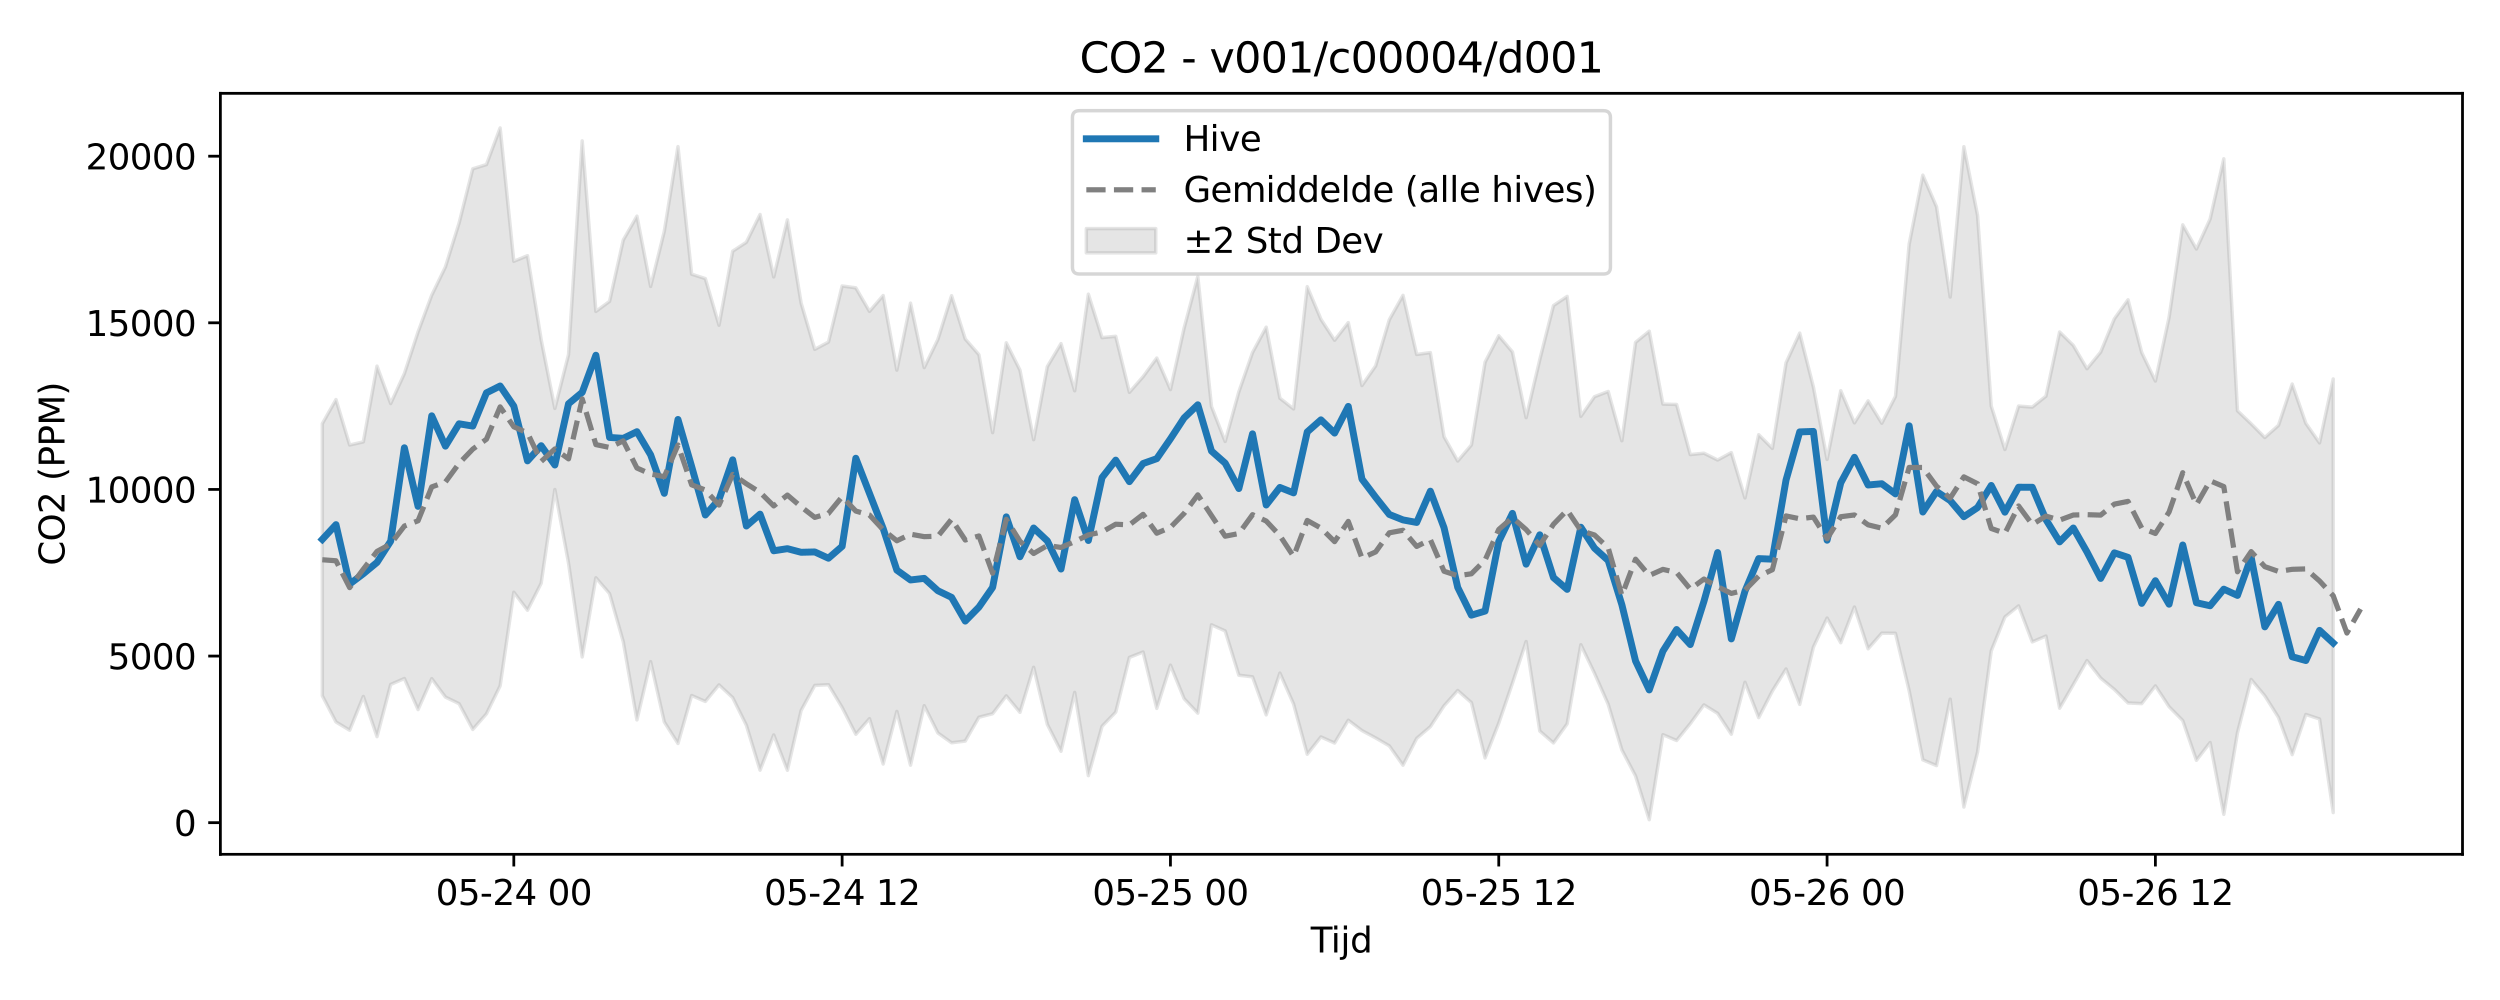 <?xml version="1.0" encoding="utf-8" standalone="no"?>
<!DOCTYPE svg PUBLIC "-//W3C//DTD SVG 1.1//EN"
  "http://www.w3.org/Graphics/SVG/1.1/DTD/svg11.dtd">
<svg xmlns:xlink="http://www.w3.org/1999/xlink" width="720pt" height="288pt" viewBox="0 0 720 288" xmlns="http://www.w3.org/2000/svg" version="1.1">
 <defs>
  <style type="text/css">*{stroke-linejoin: round; stroke-linecap: butt}</style>
 </defs>
 <g id="figure_1">
  <g id="patch_1">
   <path d="M 0 288 
L 720 288 
L 720 0 
L 0 0 
z
" style="fill: #ffffff"/>
  </g>
  <g id="axes_1">
   <g id="patch_2">
    <path d="M 63.47 246.04 
L 709.2 246.04 
L 709.2 26.88 
L 63.47 26.88 
z
" style="fill: #ffffff"/>
   </g>
   <g id="FillBetweenPolyCollection_1">
    <defs>
     <path id="mb76eaca783" d="M 92.821 -165.967 
L 92.821 -87.621 
L 96.761 -80.072 
L 100.701 -77.696 
L 104.641 -87.429 
L 108.58 -75.848 
L 112.52 -90.877 
L 116.46 -92.589 
L 120.4 -83.638 
L 124.34 -92.547 
L 128.279 -87.24 
L 132.219 -85.336 
L 136.159 -77.918 
L 140.099 -82.412 
L 144.039 -90.482 
L 147.978 -117.431 
L 151.918 -112.25 
L 155.858 -120.02 
L 159.798 -147.024 
L 163.737 -125.821 
L 167.677 -98.795 
L 171.617 -121.598 
L 175.557 -117.037 
L 179.497 -103.209 
L 183.436 -80.672 
L 187.376 -97.445 
L 191.316 -80.086 
L 195.256 -73.873 
L 199.195 -87.696 
L 203.135 -85.981 
L 207.075 -90.757 
L 211.015 -87.072 
L 214.955 -79.118 
L 218.894 -66.188 
L 222.834 -76.339 
L 226.774 -66.159 
L 230.714 -83.351 
L 234.653 -90.594 
L 238.593 -90.806 
L 242.533 -84.259 
L 246.473 -76.525 
L 250.413 -81.026 
L 254.352 -67.964 
L 258.292 -83.109 
L 262.232 -67.62 
L 266.172 -84.766 
L 270.111 -76.906 
L 274.051 -74.081 
L 277.991 -74.567 
L 281.931 -81.436 
L 285.871 -82.438 
L 289.81 -87.59 
L 293.75 -82.84 
L 297.69 -95.821 
L 301.63 -79.373 
L 305.57 -71.632 
L 309.509 -88.594 
L 313.449 -64.614 
L 317.389 -78.826 
L 321.329 -82.901 
L 325.268 -98.661 
L 329.208 -100.218 
L 333.148 -83.985 
L 337.088 -96.435 
L 341.028 -86.782 
L 344.967 -82.611 
L 348.907 -108.056 
L 352.847 -106.29 
L 356.787 -93.534 
L 360.726 -93.077 
L 364.666 -82.117 
L 368.606 -94.152 
L 372.546 -85.252 
L 376.486 -70.772 
L 380.425 -75.77 
L 384.365 -74.005 
L 388.305 -80.584 
L 392.245 -77.593 
L 396.184 -75.478 
L 400.124 -73.182 
L 404.064 -67.614 
L 408.004 -75.339 
L 411.944 -78.713 
L 415.883 -84.722 
L 419.823 -89.133 
L 423.763 -85.651 
L 427.703 -69.713 
L 431.642 -79.729 
L 435.582 -91.239 
L 439.522 -103.239 
L 443.462 -77.458 
L 447.402 -74.034 
L 451.341 -79.531 
L 455.281 -102.323 
L 459.221 -94.085 
L 463.161 -85.161 
L 467.1 -72.027 
L 471.04 -64.51 
L 474.98 -51.922 
L 478.92 -76.417 
L 482.86 -74.733 
L 486.799 -79.592 
L 490.739 -84.991 
L 494.679 -82.556 
L 498.619 -76.548 
L 502.559 -91.505 
L 506.498 -81.324 
L 510.438 -88.973 
L 514.378 -95.33 
L 518.318 -85.125 
L 522.257 -101.605 
L 526.197 -109.998 
L 530.137 -102.885 
L 534.077 -113.173 
L 538.017 -101.148 
L 541.956 -105.651 
L 545.896 -105.608 
L 549.836 -89.081 
L 553.776 -69.163 
L 557.715 -67.503 
L 561.655 -86.644 
L 565.595 -55.57 
L 569.535 -71.392 
L 573.475 -100.527 
L 577.414 -110.307 
L 581.354 -113.505 
L 585.294 -103.131 
L 589.234 -104.815 
L 593.173 -84.032 
L 597.113 -90.827 
L 601.053 -97.745 
L 604.993 -92.701 
L 608.933 -89.447 
L 612.872 -85.543 
L 616.812 -85.359 
L 620.752 -90.466 
L 624.692 -84.474 
L 628.631 -80.471 
L 632.571 -69.025 
L 636.511 -74.161 
L 640.451 -53.468 
L 644.391 -76.961 
L 648.33 -92.318 
L 652.27 -87.614 
L 656.21 -81.358 
L 660.15 -70.669 
L 664.09 -82.236 
L 668.029 -80.93 
L 671.969 -53.979 
L 671.969 -178.868 
L 671.969 -178.868 
L 668.029 -160.44 
L 664.09 -166.072 
L 660.15 -177.396 
L 656.21 -165.511 
L 652.27 -161.989 
L 648.33 -165.955 
L 644.391 -169.697 
L 640.451 -242.265 
L 636.511 -224.912 
L 632.571 -216.28 
L 628.631 -223.256 
L 624.692 -196.599 
L 620.752 -178.256 
L 616.812 -186.484 
L 612.872 -201.662 
L 608.933 -196.18 
L 604.993 -186.598 
L 601.053 -181.804 
L 597.113 -188.521 
L 593.173 -192.388 
L 589.234 -173.911 
L 585.294 -170.753 
L 581.354 -171.055 
L 577.414 -158.538 
L 573.475 -171.062 
L 569.535 -225.987 
L 565.595 -245.761 
L 561.655 -202.451 
L 557.715 -228.451 
L 553.776 -237.565 
L 549.836 -217.679 
L 545.896 -173.844 
L 541.956 -166.111 
L 538.017 -172.547 
L 534.077 -166.207 
L 530.137 -175.484 
L 526.197 -155.679 
L 522.257 -176.548 
L 518.318 -192.07 
L 514.378 -183.498 
L 510.438 -158.866 
L 506.498 -162.808 
L 502.559 -144.596 
L 498.619 -157.655 
L 494.679 -155.511 
L 490.739 -157.482 
L 486.799 -157.079 
L 482.86 -171.518 
L 478.92 -171.62 
L 474.98 -192.622 
L 471.04 -189.4 
L 467.1 -161.06 
L 463.161 -175.26 
L 459.221 -173.754 
L 455.281 -168.086 
L 451.341 -202.642 
L 447.402 -200.001 
L 443.462 -184.437 
L 439.522 -167.715 
L 435.582 -186.642 
L 431.642 -191.296 
L 427.703 -183.701 
L 423.763 -159.849 
L 419.823 -155.225 
L 415.883 -162.24 
L 411.944 -186.461 
L 408.004 -185.912 
L 404.064 -202.949 
L 400.124 -195.923 
L 396.184 -182.619 
L 392.245 -176.964 
L 388.305 -195.097 
L 384.365 -190.007 
L 380.425 -196.066 
L 376.486 -205.449 
L 372.546 -170.229 
L 368.606 -173.326 
L 364.666 -193.778 
L 360.726 -186.462 
L 356.787 -175.15 
L 352.847 -160.853 
L 348.907 -170.952 
L 344.967 -208.352 
L 341.028 -193.526 
L 337.088 -175.803 
L 333.148 -184.883 
L 329.208 -179.51 
L 325.268 -175.006 
L 321.329 -191.148 
L 317.389 -190.761 
L 313.449 -203.283 
L 309.509 -175.446 
L 305.57 -189.049 
L 301.63 -182.414 
L 297.69 -161.366 
L 293.75 -181.404 
L 289.81 -189.279 
L 285.871 -163.396 
L 281.931 -185.848 
L 277.991 -190.381 
L 274.051 -202.838 
L 270.111 -190.242 
L 266.172 -182.123 
L 262.232 -200.7 
L 258.292 -181.401 
L 254.352 -202.89 
L 250.413 -198.323 
L 246.473 -205.109 
L 242.533 -205.641 
L 238.593 -189.485 
L 234.653 -187.39 
L 230.714 -200.753 
L 226.774 -224.683 
L 222.834 -208.248 
L 218.894 -226.24 
L 214.955 -218.23 
L 211.015 -215.66 
L 207.075 -194.335 
L 203.135 -207.772 
L 199.195 -209.036 
L 195.256 -245.778 
L 191.316 -221.371 
L 187.376 -205.503 
L 183.436 -225.753 
L 179.497 -218.851 
L 175.557 -201.218 
L 171.617 -198.311 
L 167.677 -247.429 
L 163.737 -185.879 
L 159.798 -170.373 
L 155.858 -190.18 
L 151.918 -214.366 
L 147.978 -212.741 
L 144.039 -251.158 
L 140.099 -240.605 
L 136.159 -239.387 
L 132.219 -223.767 
L 128.279 -211.12 
L 124.34 -202.992 
L 120.4 -192.398 
L 116.46 -180.41 
L 112.52 -171.786 
L 108.58 -182.557 
L 104.641 -160.742 
L 100.701 -159.839 
L 96.761 -172.931 
L 92.821 -165.967 
z
" style="stroke: #808080; stroke-opacity: 0.2"/>
    </defs>
    <g clip-path="url(#p71c5bb1186)">
     <use xlink:href="#mb76eaca783" x="0" y="288" style="fill: #808080; fill-opacity: 0.2; stroke: #808080; stroke-opacity: 0.2"/>
    </g>
   </g>
   <g id="matplotlib.axis_1">
    <g id="xtick_1">
     <g id="line2d_1">
      <defs>
       <path id="mb22bc03e30" d="M 0 0 
L 0 3.5 
" style="stroke: #000000; stroke-width: 0.8"/>
      </defs>
      <g>
       <use xlink:href="#mb22bc03e30" x="147.978" y="246.04" style="stroke: #000000; stroke-width: 0.8"/>
      </g>
     </g>
     <g id="text_1">
      <!-- 05-24 00 -->
      <g transform="translate(125.498 260.638) scale(0.1 -0.1)">
       <defs>
        <path id="DejaVuSans-30" d="M 2034 4250 
Q 1547 4250 1301 3770 
Q 1056 3291 1056 2328 
Q 1056 1369 1301 889 
Q 1547 409 2034 409 
Q 2525 409 2770 889 
Q 3016 1369 3016 2328 
Q 3016 3291 2770 3770 
Q 2525 4250 2034 4250 
z
M 2034 4750 
Q 2819 4750 3233 4129 
Q 3647 3509 3647 2328 
Q 3647 1150 3233 529 
Q 2819 -91 2034 -91 
Q 1250 -91 836 529 
Q 422 1150 422 2328 
Q 422 3509 836 4129 
Q 1250 4750 2034 4750 
z
" transform="scale(0.016)"/>
        <path id="DejaVuSans-35" d="M 691 4666 
L 3169 4666 
L 3169 4134 
L 1269 4134 
L 1269 2991 
Q 1406 3038 1543 3061 
Q 1681 3084 1819 3084 
Q 2600 3084 3056 2656 
Q 3513 2228 3513 1497 
Q 3513 744 3044 326 
Q 2575 -91 1722 -91 
Q 1428 -91 1123 -41 
Q 819 9 494 109 
L 494 744 
Q 775 591 1075 516 
Q 1375 441 1709 441 
Q 2250 441 2565 725 
Q 2881 1009 2881 1497 
Q 2881 1984 2565 2268 
Q 2250 2553 1709 2553 
Q 1456 2553 1204 2497 
Q 953 2441 691 2322 
L 691 4666 
z
" transform="scale(0.016)"/>
        <path id="DejaVuSans-2d" d="M 313 2009 
L 1997 2009 
L 1997 1497 
L 313 1497 
L 313 2009 
z
" transform="scale(0.016)"/>
        <path id="DejaVuSans-32" d="M 1228 531 
L 3431 531 
L 3431 0 
L 469 0 
L 469 531 
Q 828 903 1448 1529 
Q 2069 2156 2228 2338 
Q 2531 2678 2651 2914 
Q 2772 3150 2772 3378 
Q 2772 3750 2511 3984 
Q 2250 4219 1831 4219 
Q 1534 4219 1204 4116 
Q 875 4013 500 3803 
L 500 4441 
Q 881 4594 1212 4672 
Q 1544 4750 1819 4750 
Q 2544 4750 2975 4387 
Q 3406 4025 3406 3419 
Q 3406 3131 3298 2873 
Q 3191 2616 2906 2266 
Q 2828 2175 2409 1742 
Q 1991 1309 1228 531 
z
" transform="scale(0.016)"/>
        <path id="DejaVuSans-34" d="M 2419 4116 
L 825 1625 
L 2419 1625 
L 2419 4116 
z
M 2253 4666 
L 3047 4666 
L 3047 1625 
L 3713 1625 
L 3713 1100 
L 3047 1100 
L 3047 0 
L 2419 0 
L 2419 1100 
L 313 1100 
L 313 1709 
L 2253 4666 
z
" transform="scale(0.016)"/>
        <path id="DejaVuSans-20" transform="scale(0.016)"/>
       </defs>
       <use xlink:href="#DejaVuSans-30"/>
       <use xlink:href="#DejaVuSans-35" transform="translate(63.623 0)"/>
       <use xlink:href="#DejaVuSans-2d" transform="translate(127.246 0)"/>
       <use xlink:href="#DejaVuSans-32" transform="translate(163.33 0)"/>
       <use xlink:href="#DejaVuSans-34" transform="translate(226.953 0)"/>
       <use xlink:href="#DejaVuSans-20" transform="translate(290.576 0)"/>
       <use xlink:href="#DejaVuSans-30" transform="translate(322.363 0)"/>
       <use xlink:href="#DejaVuSans-30" transform="translate(385.986 0)"/>
      </g>
     </g>
    </g>
    <g id="xtick_2">
     <g id="line2d_2">
      <g>
       <use xlink:href="#mb22bc03e30" x="242.533" y="246.04" style="stroke: #000000; stroke-width: 0.8"/>
      </g>
     </g>
     <g id="text_2">
      <!-- 05-24 12 -->
      <g transform="translate(220.053 260.638) scale(0.1 -0.1)">
       <defs>
        <path id="DejaVuSans-31" d="M 794 531 
L 1825 531 
L 1825 4091 
L 703 3866 
L 703 4441 
L 1819 4666 
L 2450 4666 
L 2450 531 
L 3481 531 
L 3481 0 
L 794 0 
L 794 531 
z
" transform="scale(0.016)"/>
       </defs>
       <use xlink:href="#DejaVuSans-30"/>
       <use xlink:href="#DejaVuSans-35" transform="translate(63.623 0)"/>
       <use xlink:href="#DejaVuSans-2d" transform="translate(127.246 0)"/>
       <use xlink:href="#DejaVuSans-32" transform="translate(163.33 0)"/>
       <use xlink:href="#DejaVuSans-34" transform="translate(226.953 0)"/>
       <use xlink:href="#DejaVuSans-20" transform="translate(290.576 0)"/>
       <use xlink:href="#DejaVuSans-31" transform="translate(322.363 0)"/>
       <use xlink:href="#DejaVuSans-32" transform="translate(385.986 0)"/>
      </g>
     </g>
    </g>
    <g id="xtick_3">
     <g id="line2d_3">
      <g>
       <use xlink:href="#mb22bc03e30" x="337.088" y="246.04" style="stroke: #000000; stroke-width: 0.8"/>
      </g>
     </g>
     <g id="text_3">
      <!-- 05-25 00 -->
      <g transform="translate(314.607 260.638) scale(0.1 -0.1)">
       <use xlink:href="#DejaVuSans-30"/>
       <use xlink:href="#DejaVuSans-35" transform="translate(63.623 0)"/>
       <use xlink:href="#DejaVuSans-2d" transform="translate(127.246 0)"/>
       <use xlink:href="#DejaVuSans-32" transform="translate(163.33 0)"/>
       <use xlink:href="#DejaVuSans-35" transform="translate(226.953 0)"/>
       <use xlink:href="#DejaVuSans-20" transform="translate(290.576 0)"/>
       <use xlink:href="#DejaVuSans-30" transform="translate(322.363 0)"/>
       <use xlink:href="#DejaVuSans-30" transform="translate(385.986 0)"/>
      </g>
     </g>
    </g>
    <g id="xtick_4">
     <g id="line2d_4">
      <g>
       <use xlink:href="#mb22bc03e30" x="431.642" y="246.04" style="stroke: #000000; stroke-width: 0.8"/>
      </g>
     </g>
     <g id="text_4">
      <!-- 05-25 12 -->
      <g transform="translate(409.162 260.638) scale(0.1 -0.1)">
       <use xlink:href="#DejaVuSans-30"/>
       <use xlink:href="#DejaVuSans-35" transform="translate(63.623 0)"/>
       <use xlink:href="#DejaVuSans-2d" transform="translate(127.246 0)"/>
       <use xlink:href="#DejaVuSans-32" transform="translate(163.33 0)"/>
       <use xlink:href="#DejaVuSans-35" transform="translate(226.953 0)"/>
       <use xlink:href="#DejaVuSans-20" transform="translate(290.576 0)"/>
       <use xlink:href="#DejaVuSans-31" transform="translate(322.363 0)"/>
       <use xlink:href="#DejaVuSans-32" transform="translate(385.986 0)"/>
      </g>
     </g>
    </g>
    <g id="xtick_5">
     <g id="line2d_5">
      <g>
       <use xlink:href="#mb22bc03e30" x="526.197" y="246.04" style="stroke: #000000; stroke-width: 0.8"/>
      </g>
     </g>
     <g id="text_5">
      <!-- 05-26 00 -->
      <g transform="translate(503.717 260.638) scale(0.1 -0.1)">
       <defs>
        <path id="DejaVuSans-36" d="M 2113 2584 
Q 1688 2584 1439 2293 
Q 1191 2003 1191 1497 
Q 1191 994 1439 701 
Q 1688 409 2113 409 
Q 2538 409 2786 701 
Q 3034 994 3034 1497 
Q 3034 2003 2786 2293 
Q 2538 2584 2113 2584 
z
M 3366 4563 
L 3366 3988 
Q 3128 4100 2886 4159 
Q 2644 4219 2406 4219 
Q 1781 4219 1451 3797 
Q 1122 3375 1075 2522 
Q 1259 2794 1537 2939 
Q 1816 3084 2150 3084 
Q 2853 3084 3261 2657 
Q 3669 2231 3669 1497 
Q 3669 778 3244 343 
Q 2819 -91 2113 -91 
Q 1303 -91 875 529 
Q 447 1150 447 2328 
Q 447 3434 972 4092 
Q 1497 4750 2381 4750 
Q 2619 4750 2861 4703 
Q 3103 4656 3366 4563 
z
" transform="scale(0.016)"/>
       </defs>
       <use xlink:href="#DejaVuSans-30"/>
       <use xlink:href="#DejaVuSans-35" transform="translate(63.623 0)"/>
       <use xlink:href="#DejaVuSans-2d" transform="translate(127.246 0)"/>
       <use xlink:href="#DejaVuSans-32" transform="translate(163.33 0)"/>
       <use xlink:href="#DejaVuSans-36" transform="translate(226.953 0)"/>
       <use xlink:href="#DejaVuSans-20" transform="translate(290.576 0)"/>
       <use xlink:href="#DejaVuSans-30" transform="translate(322.363 0)"/>
       <use xlink:href="#DejaVuSans-30" transform="translate(385.986 0)"/>
      </g>
     </g>
    </g>
    <g id="xtick_6">
     <g id="line2d_6">
      <g>
       <use xlink:href="#mb22bc03e30" x="620.752" y="246.04" style="stroke: #000000; stroke-width: 0.8"/>
      </g>
     </g>
     <g id="text_6">
      <!-- 05-26 12 -->
      <g transform="translate(598.271 260.638) scale(0.1 -0.1)">
       <use xlink:href="#DejaVuSans-30"/>
       <use xlink:href="#DejaVuSans-35" transform="translate(63.623 0)"/>
       <use xlink:href="#DejaVuSans-2d" transform="translate(127.246 0)"/>
       <use xlink:href="#DejaVuSans-32" transform="translate(163.33 0)"/>
       <use xlink:href="#DejaVuSans-36" transform="translate(226.953 0)"/>
       <use xlink:href="#DejaVuSans-20" transform="translate(290.576 0)"/>
       <use xlink:href="#DejaVuSans-31" transform="translate(322.363 0)"/>
       <use xlink:href="#DejaVuSans-32" transform="translate(385.986 0)"/>
      </g>
     </g>
    </g>
    <g id="text_7">
     <!-- Tijd -->
     <g transform="translate(377.485 274.317) scale(0.1 -0.1)">
      <defs>
       <path id="DejaVuSans-54" d="M -19 4666 
L 3928 4666 
L 3928 4134 
L 2272 4134 
L 2272 0 
L 1638 0 
L 1638 4134 
L -19 4134 
L -19 4666 
z
" transform="scale(0.016)"/>
       <path id="DejaVuSans-69" d="M 603 3500 
L 1178 3500 
L 1178 0 
L 603 0 
L 603 3500 
z
M 603 4863 
L 1178 4863 
L 1178 4134 
L 603 4134 
L 603 4863 
z
" transform="scale(0.016)"/>
       <path id="DejaVuSans-6a" d="M 603 3500 
L 1178 3500 
L 1178 -63 
Q 1178 -731 923 -1031 
Q 669 -1331 103 -1331 
L -116 -1331 
L -116 -844 
L 38 -844 
Q 366 -844 484 -692 
Q 603 -541 603 -63 
L 603 3500 
z
M 603 4863 
L 1178 4863 
L 1178 4134 
L 603 4134 
L 603 4863 
z
" transform="scale(0.016)"/>
       <path id="DejaVuSans-64" d="M 2906 2969 
L 2906 4863 
L 3481 4863 
L 3481 0 
L 2906 0 
L 2906 525 
Q 2725 213 2448 61 
Q 2172 -91 1784 -91 
Q 1150 -91 751 415 
Q 353 922 353 1747 
Q 353 2572 751 3078 
Q 1150 3584 1784 3584 
Q 2172 3584 2448 3432 
Q 2725 3281 2906 2969 
z
M 947 1747 
Q 947 1113 1208 752 
Q 1469 391 1925 391 
Q 2381 391 2643 752 
Q 2906 1113 2906 1747 
Q 2906 2381 2643 2742 
Q 2381 3103 1925 3103 
Q 1469 3103 1208 2742 
Q 947 2381 947 1747 
z
" transform="scale(0.016)"/>
      </defs>
      <use xlink:href="#DejaVuSans-54"/>
      <use xlink:href="#DejaVuSans-69" transform="translate(57.959 0)"/>
      <use xlink:href="#DejaVuSans-6a" transform="translate(85.742 0)"/>
      <use xlink:href="#DejaVuSans-64" transform="translate(113.525 0)"/>
     </g>
    </g>
   </g>
   <g id="matplotlib.axis_2">
    <g id="ytick_1">
     <g id="line2d_7">
      <defs>
       <path id="mfb1a7cb460" d="M 0 0 
L -3.5 0 
" style="stroke: #000000; stroke-width: 0.8"/>
      </defs>
      <g>
       <use xlink:href="#mfb1a7cb460" x="63.47" y="236.93" style="stroke: #000000; stroke-width: 0.8"/>
      </g>
     </g>
     <g id="text_8">
      <!-- 0 -->
      <g transform="translate(50.108 240.729) scale(0.1 -0.1)">
       <use xlink:href="#DejaVuSans-30"/>
      </g>
     </g>
    </g>
    <g id="ytick_2">
     <g id="line2d_8">
      <g>
       <use xlink:href="#mfb1a7cb460" x="63.47" y="188.943" style="stroke: #000000; stroke-width: 0.8"/>
      </g>
     </g>
     <g id="text_9">
      <!-- 5000 -->
      <g transform="translate(31.02 192.742) scale(0.1 -0.1)">
       <use xlink:href="#DejaVuSans-35"/>
       <use xlink:href="#DejaVuSans-30" transform="translate(63.623 0)"/>
       <use xlink:href="#DejaVuSans-30" transform="translate(127.246 0)"/>
       <use xlink:href="#DejaVuSans-30" transform="translate(190.869 0)"/>
      </g>
     </g>
    </g>
    <g id="ytick_3">
     <g id="line2d_9">
      <g>
       <use xlink:href="#mfb1a7cb460" x="63.47" y="140.956" style="stroke: #000000; stroke-width: 0.8"/>
      </g>
     </g>
     <g id="text_10">
      <!-- 10000 -->
      <g transform="translate(24.657 144.756) scale(0.1 -0.1)">
       <use xlink:href="#DejaVuSans-31"/>
       <use xlink:href="#DejaVuSans-30" transform="translate(63.623 0)"/>
       <use xlink:href="#DejaVuSans-30" transform="translate(127.246 0)"/>
       <use xlink:href="#DejaVuSans-30" transform="translate(190.869 0)"/>
       <use xlink:href="#DejaVuSans-30" transform="translate(254.492 0)"/>
      </g>
     </g>
    </g>
    <g id="ytick_4">
     <g id="line2d_10">
      <g>
       <use xlink:href="#mfb1a7cb460" x="63.47" y="92.969" style="stroke: #000000; stroke-width: 0.8"/>
      </g>
     </g>
     <g id="text_11">
      <!-- 15000 -->
      <g transform="translate(24.657 96.769) scale(0.1 -0.1)">
       <use xlink:href="#DejaVuSans-31"/>
       <use xlink:href="#DejaVuSans-35" transform="translate(63.623 0)"/>
       <use xlink:href="#DejaVuSans-30" transform="translate(127.246 0)"/>
       <use xlink:href="#DejaVuSans-30" transform="translate(190.869 0)"/>
       <use xlink:href="#DejaVuSans-30" transform="translate(254.492 0)"/>
      </g>
     </g>
    </g>
    <g id="ytick_5">
     <g id="line2d_11">
      <g>
       <use xlink:href="#mfb1a7cb460" x="63.47" y="44.982" style="stroke: #000000; stroke-width: 0.8"/>
      </g>
     </g>
     <g id="text_12">
      <!-- 20000 -->
      <g transform="translate(24.657 48.782) scale(0.1 -0.1)">
       <use xlink:href="#DejaVuSans-32"/>
       <use xlink:href="#DejaVuSans-30" transform="translate(63.623 0)"/>
       <use xlink:href="#DejaVuSans-30" transform="translate(127.246 0)"/>
       <use xlink:href="#DejaVuSans-30" transform="translate(190.869 0)"/>
       <use xlink:href="#DejaVuSans-30" transform="translate(254.492 0)"/>
      </g>
     </g>
    </g>
    <g id="text_13">
     <!-- CO2 (PPM) -->
     <g transform="translate(18.578 162.903) rotate(-90) scale(0.1 -0.1)">
      <defs>
       <path id="DejaVuSans-43" d="M 4122 4306 
L 4122 3641 
Q 3803 3938 3442 4084 
Q 3081 4231 2675 4231 
Q 1875 4231 1450 3742 
Q 1025 3253 1025 2328 
Q 1025 1406 1450 917 
Q 1875 428 2675 428 
Q 3081 428 3442 575 
Q 3803 722 4122 1019 
L 4122 359 
Q 3791 134 3420 21 
Q 3050 -91 2638 -91 
Q 1578 -91 968 557 
Q 359 1206 359 2328 
Q 359 3453 968 4101 
Q 1578 4750 2638 4750 
Q 3056 4750 3426 4639 
Q 3797 4528 4122 4306 
z
" transform="scale(0.016)"/>
       <path id="DejaVuSans-4f" d="M 2522 4238 
Q 1834 4238 1429 3725 
Q 1025 3213 1025 2328 
Q 1025 1447 1429 934 
Q 1834 422 2522 422 
Q 3209 422 3611 934 
Q 4013 1447 4013 2328 
Q 4013 3213 3611 3725 
Q 3209 4238 2522 4238 
z
M 2522 4750 
Q 3503 4750 4090 4092 
Q 4678 3434 4678 2328 
Q 4678 1225 4090 567 
Q 3503 -91 2522 -91 
Q 1538 -91 948 565 
Q 359 1222 359 2328 
Q 359 3434 948 4092 
Q 1538 4750 2522 4750 
z
" transform="scale(0.016)"/>
       <path id="DejaVuSans-28" d="M 1984 4856 
Q 1566 4138 1362 3434 
Q 1159 2731 1159 2009 
Q 1159 1288 1364 580 
Q 1569 -128 1984 -844 
L 1484 -844 
Q 1016 -109 783 600 
Q 550 1309 550 2009 
Q 550 2706 781 3412 
Q 1013 4119 1484 4856 
L 1984 4856 
z
" transform="scale(0.016)"/>
       <path id="DejaVuSans-50" d="M 1259 4147 
L 1259 2394 
L 2053 2394 
Q 2494 2394 2734 2622 
Q 2975 2850 2975 3272 
Q 2975 3691 2734 3919 
Q 2494 4147 2053 4147 
L 1259 4147 
z
M 628 4666 
L 2053 4666 
Q 2838 4666 3239 4311 
Q 3641 3956 3641 3272 
Q 3641 2581 3239 2228 
Q 2838 1875 2053 1875 
L 1259 1875 
L 1259 0 
L 628 0 
L 628 4666 
z
" transform="scale(0.016)"/>
       <path id="DejaVuSans-4d" d="M 628 4666 
L 1569 4666 
L 2759 1491 
L 3956 4666 
L 4897 4666 
L 4897 0 
L 4281 0 
L 4281 4097 
L 3078 897 
L 2444 897 
L 1241 4097 
L 1241 0 
L 628 0 
L 628 4666 
z
" transform="scale(0.016)"/>
       <path id="DejaVuSans-29" d="M 513 4856 
L 1013 4856 
Q 1481 4119 1714 3412 
Q 1947 2706 1947 2009 
Q 1947 1309 1714 600 
Q 1481 -109 1013 -844 
L 513 -844 
Q 928 -128 1133 580 
Q 1338 1288 1338 2009 
Q 1338 2731 1133 3434 
Q 928 4138 513 4856 
z
" transform="scale(0.016)"/>
      </defs>
      <use xlink:href="#DejaVuSans-43"/>
      <use xlink:href="#DejaVuSans-4f" transform="translate(69.824 0)"/>
      <use xlink:href="#DejaVuSans-32" transform="translate(148.535 0)"/>
      <use xlink:href="#DejaVuSans-20" transform="translate(212.158 0)"/>
      <use xlink:href="#DejaVuSans-28" transform="translate(243.945 0)"/>
      <use xlink:href="#DejaVuSans-50" transform="translate(282.959 0)"/>
      <use xlink:href="#DejaVuSans-50" transform="translate(343.262 0)"/>
      <use xlink:href="#DejaVuSans-4d" transform="translate(403.564 0)"/>
      <use xlink:href="#DejaVuSans-29" transform="translate(489.844 0)"/>
     </g>
    </g>
   </g>
   <g id="line2d_12">
    <path d="M 92.821 155.348 
L 96.761 151.101 
L 100.701 168.206 
L 104.641 165.235 
L 108.58 161.975 
L 112.52 155.851 
L 116.46 128.963 
L 120.4 145.832 
L 124.34 119.759 
L 128.279 128.489 
L 132.219 122.053 
L 136.159 122.712 
L 140.099 113.137 
L 144.039 111.166 
L 147.978 116.963 
L 151.918 132.728 
L 155.858 128.365 
L 159.798 133.921 
L 163.737 116.278 
L 167.677 112.996 
L 171.617 102.314 
L 175.557 125.984 
L 179.497 126.244 
L 183.436 124.33 
L 187.376 130.985 
L 191.316 142.079 
L 195.256 120.811 
L 199.195 134.356 
L 203.135 148.317 
L 207.075 143.864 
L 211.015 132.434 
L 214.955 151.491 
L 218.894 148.078 
L 222.834 158.625 
L 226.774 158.017 
L 230.714 159.057 
L 234.653 158.958 
L 238.593 160.765 
L 242.533 157.349 
L 246.473 131.98 
L 254.352 152.217 
L 258.292 164.201 
L 262.232 167.029 
L 266.172 166.572 
L 270.111 170.132 
L 274.051 172.039 
L 277.991 178.872 
L 281.931 174.851 
L 285.871 169.173 
L 289.81 148.861 
L 293.75 160.34 
L 297.69 152.07 
L 301.63 155.775 
L 305.57 163.881 
L 309.509 143.909 
L 313.449 155.663 
L 317.389 137.536 
L 321.329 132.523 
L 325.268 138.711 
L 329.208 133.493 
L 333.148 132.095 
L 337.088 126.384 
L 341.028 120.351 
L 344.967 116.579 
L 348.907 129.9 
L 352.847 133.381 
L 356.787 140.697 
L 360.726 124.948 
L 364.666 145.438 
L 368.606 140.387 
L 372.546 141.945 
L 376.486 124.394 
L 380.425 120.917 
L 384.365 124.727 
L 388.305 117.052 
L 392.245 137.978 
L 396.184 143.202 
L 400.124 148.164 
L 404.064 149.735 
L 408.004 150.467 
L 411.944 141.468 
L 415.883 151.987 
L 419.823 169.176 
L 423.763 177.167 
L 427.703 175.987 
L 431.642 155.957 
L 435.582 147.854 
L 439.522 162.477 
L 443.462 154.031 
L 447.402 166.354 
L 451.341 169.732 
L 455.281 151.846 
L 459.221 157.87 
L 463.161 161.424 
L 467.1 174.176 
L 471.04 190.364 
L 474.98 198.694 
L 478.92 187.526 
L 482.86 181.304 
L 486.799 185.629 
L 490.739 173.168 
L 494.679 159.14 
L 498.619 184.001 
L 502.559 170.228 
L 506.498 160.877 
L 510.438 161.044 
L 514.378 138.243 
L 518.318 124.388 
L 522.257 124.25 
L 526.197 155.576 
L 530.137 139.066 
L 534.077 131.711 
L 538.017 139.68 
L 541.956 139.315 
L 545.896 142.236 
L 549.836 122.635 
L 553.776 147.46 
L 557.715 141.539 
L 561.655 144.168 
L 565.595 148.81 
L 569.535 146.187 
L 573.475 139.814 
L 577.414 147.505 
L 581.354 140.323 
L 585.294 140.329 
L 589.234 149.645 
L 593.173 156.056 
L 597.113 152.07 
L 601.053 158.971 
L 604.993 166.584 
L 608.933 159.22 
L 612.872 160.525 
L 616.812 173.77 
L 620.752 167.25 
L 624.692 174.007 
L 628.631 156.96 
L 632.571 173.578 
L 636.511 174.461 
L 640.451 169.681 
L 644.391 171.479 
L 648.33 160.493 
L 652.27 180.533 
L 656.21 174.054 
L 660.15 189.154 
L 664.09 190.229 
L 668.029 181.547 
L 671.969 185.187 
L 671.969 185.187 
" clip-path="url(#p71c5bb1186)" style="fill: none; stroke: #1f77b4; stroke-width: 2; stroke-linecap: square"/>
   </g>
   <g id="line2d_13">
    <path d="M 92.821 161.206 
L 96.761 161.499 
L 100.701 169.233 
L 104.641 163.915 
L 108.58 158.798 
L 112.52 156.668 
L 116.46 151.501 
L 120.4 149.982 
L 124.34 140.231 
L 128.279 138.82 
L 132.219 133.448 
L 136.159 129.347 
L 140.099 126.491 
L 144.039 117.18 
L 147.978 122.914 
L 151.918 124.692 
L 155.858 132.9 
L 159.798 129.302 
L 163.737 132.15 
L 167.677 114.888 
L 171.617 128.045 
L 175.557 128.872 
L 179.497 126.97 
L 183.436 134.787 
L 187.376 136.526 
L 191.316 137.271 
L 195.256 128.174 
L 199.195 139.634 
L 203.135 141.124 
L 207.075 145.454 
L 211.015 136.634 
L 214.955 139.326 
L 218.894 141.786 
L 222.834 145.706 
L 226.774 142.579 
L 230.714 145.948 
L 234.653 149.008 
L 238.593 147.854 
L 242.533 143.05 
L 246.473 147.183 
L 250.413 148.325 
L 254.352 152.573 
L 258.292 155.745 
L 262.232 153.84 
L 266.172 154.555 
L 270.111 154.426 
L 274.051 149.54 
L 277.991 155.526 
L 281.931 154.358 
L 285.871 165.083 
L 289.81 149.566 
L 293.75 155.878 
L 297.69 159.407 
L 301.63 157.107 
L 305.57 157.66 
L 309.509 155.98 
L 313.449 154.051 
L 317.389 153.206 
L 321.329 150.975 
L 325.268 151.166 
L 329.208 148.136 
L 333.148 153.566 
L 337.088 151.881 
L 341.028 147.846 
L 344.967 142.519 
L 352.847 154.428 
L 356.787 153.658 
L 360.726 148.23 
L 364.666 150.052 
L 368.606 154.261 
L 372.546 160.259 
L 376.486 149.889 
L 380.425 152.082 
L 384.365 155.994 
L 388.305 150.159 
L 392.245 160.721 
L 396.184 158.951 
L 400.124 153.447 
L 404.064 152.719 
L 408.004 157.374 
L 411.944 155.413 
L 415.883 164.519 
L 419.823 165.821 
L 423.763 165.25 
L 427.703 161.293 
L 431.642 152.488 
L 435.582 149.06 
L 439.522 152.523 
L 443.462 157.053 
L 447.402 150.983 
L 451.341 146.913 
L 455.281 152.796 
L 459.221 154.08 
L 463.161 157.79 
L 467.1 171.457 
L 471.04 161.045 
L 474.98 165.728 
L 478.92 163.981 
L 482.86 164.874 
L 486.799 169.665 
L 490.739 166.764 
L 494.679 168.966 
L 498.619 170.899 
L 502.559 169.949 
L 506.498 165.934 
L 510.438 164.08 
L 514.378 148.586 
L 518.318 149.403 
L 522.257 148.923 
L 526.197 155.161 
L 530.137 148.815 
L 534.077 148.31 
L 538.017 151.153 
L 541.956 152.119 
L 545.896 148.274 
L 549.836 134.62 
L 553.776 134.636 
L 557.715 140.023 
L 561.655 143.452 
L 565.595 137.335 
L 569.535 139.31 
L 573.475 152.205 
L 577.414 153.577 
L 581.354 145.72 
L 585.294 151.058 
L 589.234 148.637 
L 593.173 149.79 
L 597.113 148.326 
L 601.053 148.226 
L 604.993 148.35 
L 608.933 145.187 
L 612.872 144.397 
L 616.812 152.079 
L 620.752 153.639 
L 624.692 147.463 
L 628.631 136.137 
L 632.571 145.347 
L 636.511 138.464 
L 640.451 140.133 
L 644.391 164.671 
L 648.33 158.864 
L 652.27 163.199 
L 656.21 164.566 
L 660.15 163.967 
L 664.09 163.846 
L 668.029 167.315 
L 671.969 171.576 
L 675.909 182.318 
L 679.849 175.401 
L 679.849 175.401 
" clip-path="url(#p71c5bb1186)" style="fill: none; stroke-dasharray: 5.55,2.4; stroke-dashoffset: 0; stroke: #808080; stroke-width: 1.5"/>
   </g>
   <g id="patch_3">
    <path d="M 63.47 246.04 
L 63.47 26.88 
" style="fill: none; stroke: #000000; stroke-width: 0.8; stroke-linejoin: miter; stroke-linecap: square"/>
   </g>
   <g id="patch_4">
    <path d="M 709.2 246.04 
L 709.2 26.88 
" style="fill: none; stroke: #000000; stroke-width: 0.8; stroke-linejoin: miter; stroke-linecap: square"/>
   </g>
   <g id="patch_5">
    <path d="M 63.47 246.04 
L 709.2 246.04 
" style="fill: none; stroke: #000000; stroke-width: 0.8; stroke-linejoin: miter; stroke-linecap: square"/>
   </g>
   <g id="patch_6">
    <path d="M 63.47 26.88 
L 709.2 26.88 
" style="fill: none; stroke: #000000; stroke-width: 0.8; stroke-linejoin: miter; stroke-linecap: square"/>
   </g>
   <g id="text_14">
    <!-- CO2 - v001/c00004/d001 -->
    <g transform="translate(310.932 20.88) scale(0.12 -0.12)">
     <defs>
      <path id="DejaVuSans-76" d="M 191 3500 
L 800 3500 
L 1894 563 
L 2988 3500 
L 3597 3500 
L 2284 0 
L 1503 0 
L 191 3500 
z
" transform="scale(0.016)"/>
      <path id="DejaVuSans-2f" d="M 1625 4666 
L 2156 4666 
L 531 -594 
L 0 -594 
L 1625 4666 
z
" transform="scale(0.016)"/>
      <path id="DejaVuSans-63" d="M 3122 3366 
L 3122 2828 
Q 2878 2963 2633 3030 
Q 2388 3097 2138 3097 
Q 1578 3097 1268 2742 
Q 959 2388 959 1747 
Q 959 1106 1268 751 
Q 1578 397 2138 397 
Q 2388 397 2633 464 
Q 2878 531 3122 666 
L 3122 134 
Q 2881 22 2623 -34 
Q 2366 -91 2075 -91 
Q 1284 -91 818 406 
Q 353 903 353 1747 
Q 353 2603 823 3093 
Q 1294 3584 2113 3584 
Q 2378 3584 2631 3529 
Q 2884 3475 3122 3366 
z
" transform="scale(0.016)"/>
     </defs>
     <use xlink:href="#DejaVuSans-43"/>
     <use xlink:href="#DejaVuSans-4f" transform="translate(69.824 0)"/>
     <use xlink:href="#DejaVuSans-32" transform="translate(148.535 0)"/>
     <use xlink:href="#DejaVuSans-20" transform="translate(212.158 0)"/>
     <use xlink:href="#DejaVuSans-2d" transform="translate(243.945 0)"/>
     <use xlink:href="#DejaVuSans-20" transform="translate(280.029 0)"/>
     <use xlink:href="#DejaVuSans-76" transform="translate(311.816 0)"/>
     <use xlink:href="#DejaVuSans-30" transform="translate(370.996 0)"/>
     <use xlink:href="#DejaVuSans-30" transform="translate(434.619 0)"/>
     <use xlink:href="#DejaVuSans-31" transform="translate(498.242 0)"/>
     <use xlink:href="#DejaVuSans-2f" transform="translate(561.865 0)"/>
     <use xlink:href="#DejaVuSans-63" transform="translate(595.557 0)"/>
     <use xlink:href="#DejaVuSans-30" transform="translate(650.537 0)"/>
     <use xlink:href="#DejaVuSans-30" transform="translate(714.16 0)"/>
     <use xlink:href="#DejaVuSans-30" transform="translate(777.783 0)"/>
     <use xlink:href="#DejaVuSans-30" transform="translate(841.406 0)"/>
     <use xlink:href="#DejaVuSans-34" transform="translate(905.029 0)"/>
     <use xlink:href="#DejaVuSans-2f" transform="translate(968.652 0)"/>
     <use xlink:href="#DejaVuSans-64" transform="translate(1002.344 0)"/>
     <use xlink:href="#DejaVuSans-30" transform="translate(1065.82 0)"/>
     <use xlink:href="#DejaVuSans-30" transform="translate(1129.443 0)"/>
     <use xlink:href="#DejaVuSans-31" transform="translate(1193.066 0)"/>
    </g>
   </g>
   <g id="legend_1">
    <g id="patch_7">
     <path d="M 310.863 78.914 
L 461.807 78.914 
Q 463.807 78.914 463.807 76.914 
L 463.807 33.88 
Q 463.807 31.88 461.807 31.88 
L 310.863 31.88 
Q 308.863 31.88 308.863 33.88 
L 308.863 76.914 
Q 308.863 78.914 310.863 78.914 
z
" style="fill: #ffffff; opacity: 0.8; stroke: #cccccc; stroke-linejoin: miter"/>
    </g>
    <g id="line2d_14">
     <path d="M 312.863 39.978 
L 322.863 39.978 
L 332.863 39.978 
" style="fill: none; stroke: #1f77b4; stroke-width: 2; stroke-linecap: square"/>
    </g>
    <g id="text_15">
     <!-- Hive -->
     <g transform="translate(340.863 43.478) scale(0.1 -0.1)">
      <defs>
       <path id="DejaVuSans-48" d="M 628 4666 
L 1259 4666 
L 1259 2753 
L 3553 2753 
L 3553 4666 
L 4184 4666 
L 4184 0 
L 3553 0 
L 3553 2222 
L 1259 2222 
L 1259 0 
L 628 0 
L 628 4666 
z
" transform="scale(0.016)"/>
       <path id="DejaVuSans-65" d="M 3597 1894 
L 3597 1613 
L 953 1613 
Q 991 1019 1311 708 
Q 1631 397 2203 397 
Q 2534 397 2845 478 
Q 3156 559 3463 722 
L 3463 178 
Q 3153 47 2828 -22 
Q 2503 -91 2169 -91 
Q 1331 -91 842 396 
Q 353 884 353 1716 
Q 353 2575 817 3079 
Q 1281 3584 2069 3584 
Q 2775 3584 3186 3129 
Q 3597 2675 3597 1894 
z
M 3022 2063 
Q 3016 2534 2758 2815 
Q 2500 3097 2075 3097 
Q 1594 3097 1305 2825 
Q 1016 2553 972 2059 
L 3022 2063 
z
" transform="scale(0.016)"/>
      </defs>
      <use xlink:href="#DejaVuSans-48"/>
      <use xlink:href="#DejaVuSans-69" transform="translate(75.195 0)"/>
      <use xlink:href="#DejaVuSans-76" transform="translate(102.979 0)"/>
      <use xlink:href="#DejaVuSans-65" transform="translate(162.158 0)"/>
     </g>
    </g>
    <g id="line2d_15">
     <path d="M 312.863 54.657 
L 322.863 54.657 
L 332.863 54.657 
" style="fill: none; stroke-dasharray: 5.55,2.4; stroke-dashoffset: 0; stroke: #808080; stroke-width: 1.5"/>
    </g>
    <g id="text_16">
     <!-- Gemiddelde (alle hives) -->
     <g transform="translate(340.863 58.157) scale(0.1 -0.1)">
      <defs>
       <path id="DejaVuSans-47" d="M 3809 666 
L 3809 1919 
L 2778 1919 
L 2778 2438 
L 4434 2438 
L 4434 434 
Q 4069 175 3628 42 
Q 3188 -91 2688 -91 
Q 1594 -91 976 548 
Q 359 1188 359 2328 
Q 359 3472 976 4111 
Q 1594 4750 2688 4750 
Q 3144 4750 3555 4637 
Q 3966 4525 4313 4306 
L 4313 3634 
Q 3963 3931 3569 4081 
Q 3175 4231 2741 4231 
Q 1884 4231 1454 3753 
Q 1025 3275 1025 2328 
Q 1025 1384 1454 906 
Q 1884 428 2741 428 
Q 3075 428 3337 486 
Q 3600 544 3809 666 
z
" transform="scale(0.016)"/>
       <path id="DejaVuSans-6d" d="M 3328 2828 
Q 3544 3216 3844 3400 
Q 4144 3584 4550 3584 
Q 5097 3584 5394 3201 
Q 5691 2819 5691 2113 
L 5691 0 
L 5113 0 
L 5113 2094 
Q 5113 2597 4934 2840 
Q 4756 3084 4391 3084 
Q 3944 3084 3684 2787 
Q 3425 2491 3425 1978 
L 3425 0 
L 2847 0 
L 2847 2094 
Q 2847 2600 2669 2842 
Q 2491 3084 2119 3084 
Q 1678 3084 1418 2786 
Q 1159 2488 1159 1978 
L 1159 0 
L 581 0 
L 581 3500 
L 1159 3500 
L 1159 2956 
Q 1356 3278 1631 3431 
Q 1906 3584 2284 3584 
Q 2666 3584 2933 3390 
Q 3200 3197 3328 2828 
z
" transform="scale(0.016)"/>
       <path id="DejaVuSans-6c" d="M 603 4863 
L 1178 4863 
L 1178 0 
L 603 0 
L 603 4863 
z
" transform="scale(0.016)"/>
       <path id="DejaVuSans-61" d="M 2194 1759 
Q 1497 1759 1228 1600 
Q 959 1441 959 1056 
Q 959 750 1161 570 
Q 1363 391 1709 391 
Q 2188 391 2477 730 
Q 2766 1069 2766 1631 
L 2766 1759 
L 2194 1759 
z
M 3341 1997 
L 3341 0 
L 2766 0 
L 2766 531 
Q 2569 213 2275 61 
Q 1981 -91 1556 -91 
Q 1019 -91 701 211 
Q 384 513 384 1019 
Q 384 1609 779 1909 
Q 1175 2209 1959 2209 
L 2766 2209 
L 2766 2266 
Q 2766 2663 2505 2880 
Q 2244 3097 1772 3097 
Q 1472 3097 1187 3025 
Q 903 2953 641 2809 
L 641 3341 
Q 956 3463 1253 3523 
Q 1550 3584 1831 3584 
Q 2591 3584 2966 3190 
Q 3341 2797 3341 1997 
z
" transform="scale(0.016)"/>
       <path id="DejaVuSans-68" d="M 3513 2113 
L 3513 0 
L 2938 0 
L 2938 2094 
Q 2938 2591 2744 2837 
Q 2550 3084 2163 3084 
Q 1697 3084 1428 2787 
Q 1159 2491 1159 1978 
L 1159 0 
L 581 0 
L 581 4863 
L 1159 4863 
L 1159 2956 
Q 1366 3272 1645 3428 
Q 1925 3584 2291 3584 
Q 2894 3584 3203 3211 
Q 3513 2838 3513 2113 
z
" transform="scale(0.016)"/>
       <path id="DejaVuSans-73" d="M 2834 3397 
L 2834 2853 
Q 2591 2978 2328 3040 
Q 2066 3103 1784 3103 
Q 1356 3103 1142 2972 
Q 928 2841 928 2578 
Q 928 2378 1081 2264 
Q 1234 2150 1697 2047 
L 1894 2003 
Q 2506 1872 2764 1633 
Q 3022 1394 3022 966 
Q 3022 478 2636 193 
Q 2250 -91 1575 -91 
Q 1294 -91 989 -36 
Q 684 19 347 128 
L 347 722 
Q 666 556 975 473 
Q 1284 391 1588 391 
Q 1994 391 2212 530 
Q 2431 669 2431 922 
Q 2431 1156 2273 1281 
Q 2116 1406 1581 1522 
L 1381 1569 
Q 847 1681 609 1914 
Q 372 2147 372 2553 
Q 372 3047 722 3315 
Q 1072 3584 1716 3584 
Q 2034 3584 2315 3537 
Q 2597 3491 2834 3397 
z
" transform="scale(0.016)"/>
      </defs>
      <use xlink:href="#DejaVuSans-47"/>
      <use xlink:href="#DejaVuSans-65" transform="translate(77.49 0)"/>
      <use xlink:href="#DejaVuSans-6d" transform="translate(139.014 0)"/>
      <use xlink:href="#DejaVuSans-69" transform="translate(236.426 0)"/>
      <use xlink:href="#DejaVuSans-64" transform="translate(264.209 0)"/>
      <use xlink:href="#DejaVuSans-64" transform="translate(327.686 0)"/>
      <use xlink:href="#DejaVuSans-65" transform="translate(391.162 0)"/>
      <use xlink:href="#DejaVuSans-6c" transform="translate(452.686 0)"/>
      <use xlink:href="#DejaVuSans-64" transform="translate(480.469 0)"/>
      <use xlink:href="#DejaVuSans-65" transform="translate(543.945 0)"/>
      <use xlink:href="#DejaVuSans-20" transform="translate(605.469 0)"/>
      <use xlink:href="#DejaVuSans-28" transform="translate(637.256 0)"/>
      <use xlink:href="#DejaVuSans-61" transform="translate(676.27 0)"/>
      <use xlink:href="#DejaVuSans-6c" transform="translate(737.549 0)"/>
      <use xlink:href="#DejaVuSans-6c" transform="translate(765.332 0)"/>
      <use xlink:href="#DejaVuSans-65" transform="translate(793.115 0)"/>
      <use xlink:href="#DejaVuSans-20" transform="translate(854.639 0)"/>
      <use xlink:href="#DejaVuSans-68" transform="translate(886.426 0)"/>
      <use xlink:href="#DejaVuSans-69" transform="translate(949.805 0)"/>
      <use xlink:href="#DejaVuSans-76" transform="translate(977.588 0)"/>
      <use xlink:href="#DejaVuSans-65" transform="translate(1036.768 0)"/>
      <use xlink:href="#DejaVuSans-73" transform="translate(1098.291 0)"/>
      <use xlink:href="#DejaVuSans-29" transform="translate(1150.391 0)"/>
     </g>
    </g>
    <g id="patch_8">
     <path d="M 312.863 72.835 
L 332.863 72.835 
L 332.863 65.835 
L 312.863 65.835 
z
" style="fill: #808080; fill-opacity: 0.2; stroke: #808080; stroke-opacity: 0.2; stroke-linejoin: miter"/>
    </g>
    <g id="text_17">
     <!-- ±2 Std Dev -->
     <g transform="translate(340.863 72.835) scale(0.1 -0.1)">
      <defs>
       <path id="DejaVuSans-b1" d="M 2944 4013 
L 2944 2803 
L 4684 2803 
L 4684 2272 
L 2944 2272 
L 2944 1063 
L 2419 1063 
L 2419 2272 
L 678 2272 
L 678 2803 
L 2419 2803 
L 2419 4013 
L 2944 4013 
z
M 678 531 
L 4684 531 
L 4684 0 
L 678 0 
L 678 531 
z
" transform="scale(0.016)"/>
       <path id="DejaVuSans-53" d="M 3425 4513 
L 3425 3897 
Q 3066 4069 2747 4153 
Q 2428 4238 2131 4238 
Q 1616 4238 1336 4038 
Q 1056 3838 1056 3469 
Q 1056 3159 1242 3001 
Q 1428 2844 1947 2747 
L 2328 2669 
Q 3034 2534 3370 2195 
Q 3706 1856 3706 1288 
Q 3706 609 3251 259 
Q 2797 -91 1919 -91 
Q 1588 -91 1214 -16 
Q 841 59 441 206 
L 441 856 
Q 825 641 1194 531 
Q 1563 422 1919 422 
Q 2459 422 2753 634 
Q 3047 847 3047 1241 
Q 3047 1584 2836 1778 
Q 2625 1972 2144 2069 
L 1759 2144 
Q 1053 2284 737 2584 
Q 422 2884 422 3419 
Q 422 4038 858 4394 
Q 1294 4750 2059 4750 
Q 2388 4750 2728 4690 
Q 3069 4631 3425 4513 
z
" transform="scale(0.016)"/>
       <path id="DejaVuSans-74" d="M 1172 4494 
L 1172 3500 
L 2356 3500 
L 2356 3053 
L 1172 3053 
L 1172 1153 
Q 1172 725 1289 603 
Q 1406 481 1766 481 
L 2356 481 
L 2356 0 
L 1766 0 
Q 1100 0 847 248 
Q 594 497 594 1153 
L 594 3053 
L 172 3053 
L 172 3500 
L 594 3500 
L 594 4494 
L 1172 4494 
z
" transform="scale(0.016)"/>
       <path id="DejaVuSans-44" d="M 1259 4147 
L 1259 519 
L 2022 519 
Q 2988 519 3436 956 
Q 3884 1394 3884 2338 
Q 3884 3275 3436 3711 
Q 2988 4147 2022 4147 
L 1259 4147 
z
M 628 4666 
L 1925 4666 
Q 3281 4666 3915 4102 
Q 4550 3538 4550 2338 
Q 4550 1131 3912 565 
Q 3275 0 1925 0 
L 628 0 
L 628 4666 
z
" transform="scale(0.016)"/>
      </defs>
      <use xlink:href="#DejaVuSans-b1"/>
      <use xlink:href="#DejaVuSans-32" transform="translate(83.789 0)"/>
      <use xlink:href="#DejaVuSans-20" transform="translate(147.412 0)"/>
      <use xlink:href="#DejaVuSans-53" transform="translate(179.199 0)"/>
      <use xlink:href="#DejaVuSans-74" transform="translate(242.676 0)"/>
      <use xlink:href="#DejaVuSans-64" transform="translate(281.885 0)"/>
      <use xlink:href="#DejaVuSans-20" transform="translate(345.361 0)"/>
      <use xlink:href="#DejaVuSans-44" transform="translate(377.148 0)"/>
      <use xlink:href="#DejaVuSans-65" transform="translate(454.15 0)"/>
      <use xlink:href="#DejaVuSans-76" transform="translate(515.674 0)"/>
     </g>
    </g>
   </g>
  </g>
 </g>
 <defs>
  <clipPath id="p71c5bb1186">
   <rect x="63.47" y="26.88" width="645.73" height="219.16"/>
  </clipPath>
 </defs>
</svg>
